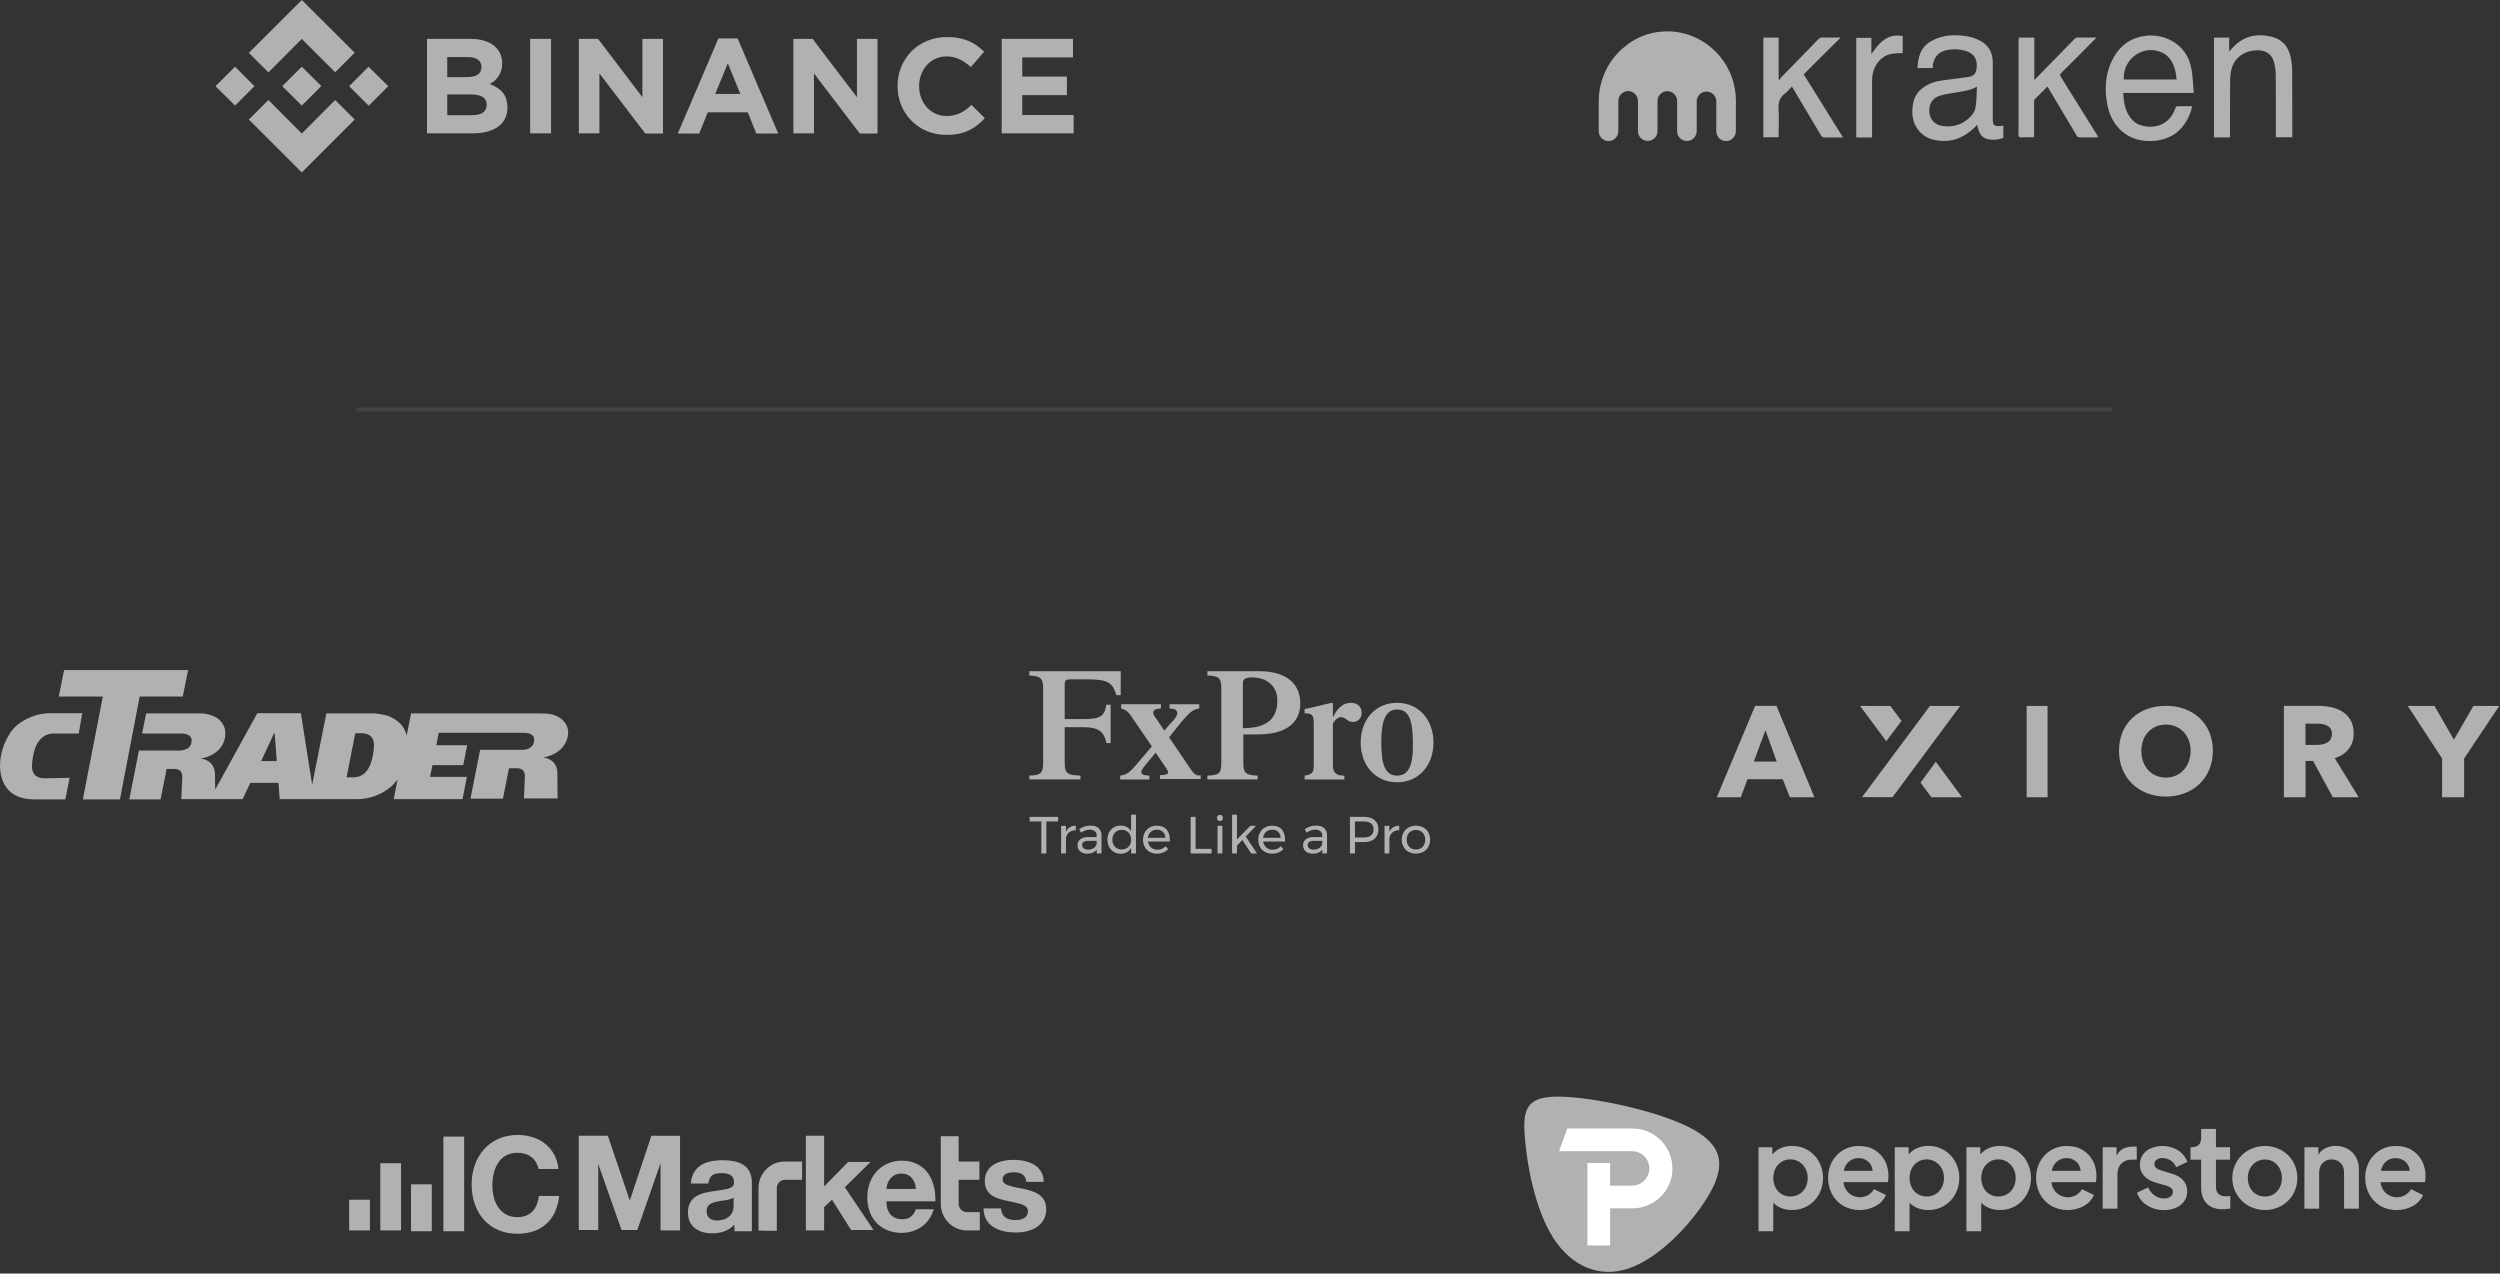 <svg xmlns="http://www.w3.org/2000/svg" viewBox="0 0 638 325">
  <rect x="0" y="0" width="638" height="325" fill="#333333" stroke="none"/>
  <g fill="none" fill-rule="evenodd">
    <g fill="#B1B1B1" fill-rule="nonzero">
      <path d="M118.455 290.06v24.157h-5.298v-24.157h5.298ZM94.404 306.164v7.84h-5.298v-7.84h5.298ZM102.35 296.84v17.164h-5.298v-17.164zM110.19 302.244v11.973h-5.298v-11.973zM142.718 304.999c-.53 5.933-4.132 9.854-10.701 9.854-6.993 0-11.655-5.086-11.655-12.608 0-6.993 4.45-12.608 11.761-12.608 5.827 0 9.96 3.602 10.383 8.688h-5.086c-.53-2.649-2.543-4.132-5.404-4.132-4.556 0-6.357 4.132-6.357 8.264 0 4.98 2.437 8.158 6.357 8.158 3.179 0 5.086-1.907 5.51-5.404h5.192v-.212ZM147.698 314.005v-24.157h7.417l5.615 16.529 5.51-16.529H173.55v24.157h-4.98v-17.164l-5.933 17.058h-4.026l-5.933-16.846v16.846h-4.98zM191.88 314.111v-12.29c0-4.874-3.92-5.721-7.417-5.721h-.106c-5.086 0-7.735 2.013-8.052 5.933h4.45c.318-2.013 1.165-2.649 3.39-2.649 2.119 0 3.179.742 3.179 2.331 0 1.377-1.06 1.695-4.132 2.119l-.742.106c-3.285.424-6.887 1.165-6.887 5.51 0 3.285 2.331 5.298 6.251 5.298 2.119 0 4.132-.636 5.615-2.225v1.695h4.45v-.106Zm-4.662-8.476v2.013c0 2.543-1.801 3.814-4.238 3.814-1.695 0-2.649-.848-2.649-2.331 0-2.119 1.907-2.331 3.496-2.649 1.271-.212 2.331-.212 3.39-.848ZM198.237 314.111V303.198c0-1.06.848-2.119 2.119-2.119H204.7v-4.662h-4.45c-3.708 0-6.675 3.073-6.675 6.781v10.807c0 .106 4.662.106 4.662.106ZM244.644 289.954v6.463h5.298v4.662h-5.298v6.145c0 1.06.848 2.119 2.119 2.119h3.285v4.662h-3.285c-3.708 0-6.675-3.073-6.675-6.781v-17.27h4.556ZM222.182 296.523l-6.569 6.463 7.311 10.913h-5.721l-4.874-7.735-2.013 1.907v5.933h-4.662v-24.157h4.662v12.926l6.145-6.251z"/>
      <path d="M238.287 308.601h-4.556c-.636 1.801-1.801 2.543-3.496 2.543-2.543 0-4.026-1.695-4.026-4.556h12.502v-.424c0-6.145-3.285-9.96-8.582-9.96-5.086 0-8.794 3.92-8.794 9.324 0 5.51 3.496 9.112 8.9 9.112 3.92-.106 6.993-2.331 8.052-6.039Zm-4.556-5.192h-7.523c.212-2.437 1.801-3.92 3.814-3.92 2.437 0 3.602 1.907 3.708 3.92ZM266.364 301.608h-4.45c-.212-1.907-1.377-2.437-3.285-2.437-1.695 0-2.755.636-2.755 1.801 0 1.165 1.06 1.483 3.179 2.013l1.695.318c2.967.636 6.251 1.483 6.251 5.298 0 3.602-2.967 5.933-7.84 5.933-4.344 0-8.158-1.801-8.158-6.145h4.45c.212 2.119 1.483 2.967 3.708 2.967 2.013 0 3.179-.848 3.179-2.225 0-1.377-1.271-1.801-3.708-2.331l-.424-.106c-3.073-.636-6.887-1.165-6.887-5.298 0-3.39 2.755-5.404 7.523-5.404 4.026.106 7.417 1.589 7.523 5.615Z"/>
    </g>
    <g fill-rule="nonzero">
      <path fill="#B1B1B1" d="M448.767 292.783h3.544v1.84c.57-.7 1.301-1.253 2.13-1.61.919-.395 1.91-.591 2.91-.575 1.418-.022 2.815.352 4.032 1.081 1.184.712 2.158 1.725 2.822 2.937.681 1.282 1.037 2.711 1.037 4.162 0 1.451-.356 2.881-1.037 4.162-.665 1.211-1.639 2.225-2.822 2.937-1.227.73-2.632 1.105-4.06 1.081-.915.008-1.824-.153-2.68-.476-.794-.299-1.512-.77-2.102-1.38v7.273h-3.774V292.783Zm10.413 11.961c.668-.408 1.211-.991 1.571-1.686.391-.751.589-1.587.575-2.434.015-.842-.183-1.674-.575-2.42-.366-.69-.908-1.271-1.571-1.684-.502-.313-1.063-.519-1.648-.605-.585-.086-1.182-.05-1.752.106-.571.155-1.103.427-1.564.798-.461.371-.84.833-1.113 1.357-.369.763-.561 1.6-.561 2.448 0 .848.192 1.685.561 2.448.356.695.9 1.277 1.569 1.679.67.402 1.438.609 2.219.596.805.013 1.598-.199 2.289-.612v.007Zm11.179 2.967c-1.194-.713-2.17-1.739-2.822-2.967-.677-1.274-1.024-2.698-1.007-4.14-.028-1.462.324-2.906 1.024-4.191.658-1.196 1.621-2.196 2.792-2.898 1.197-.713 2.568-1.082 3.961-1.065 1.633 0 3.013.35 4.14 1.051 1.105.668 2.005 1.628 2.599 2.774.601 1.185.905 2.497.888 3.825 0 .288-.014.571-.041.849-.024.251-.077.498-.159.736h-11.287c.073.889.427 1.732 1.012 2.407.584.674 1.368 1.145 2.238 1.344.87.199 1.78.116 2.6-.238.819-.353 1.505-.959 1.957-1.728l3.052 1.497c-.525 1.168-1.412 2.135-2.53 2.76-1.291.712-2.741 1.084-4.215 1.081-1.474-.002-2.923-.379-4.211-1.095l.009-.002Zm1.513-11.305c-.713.619-1.187 1.467-1.339 2.399h7.36c-.047-.897-.445-1.74-1.109-2.346-.682-.613-1.575-.938-2.491-.909-.883-.017-1.743.284-2.422.849v.007Zm11.671-3.623h3.542v1.84c.57-.701 1.302-1.253 2.132-1.61.919-.395 1.91-.591 2.91-.575 1.418-.022 2.814.352 4.032 1.081 1.184.712 2.158 1.725 2.822 2.937.681 1.282 1.036 2.711 1.036 4.162 0 1.451-.355 2.881-1.036 4.162-.665 1.211-1.639 2.225-2.822 2.937-1.228.73-2.635 1.105-4.062 1.081-.915.008-1.822-.153-2.678-.476-.794-.299-1.512-.77-2.102-1.38v7.273h-3.775V292.783Zm10.412 11.961c.667-.408 1.21-.991 1.569-1.686.393-.75.591-1.587.577-2.434.015-.842-.185-1.674-.577-2.42-.365-.69-.906-1.271-1.569-1.684-.501-.313-1.062-.519-1.648-.605-.585-.086-1.182-.05-1.752.106-.571.155-1.104.427-1.564.798-.461.371-.84.833-1.113 1.357-.369.763-.561 1.6-.561 2.448 0 .848.192 1.685.561 2.448.356.695.899 1.276 1.569 1.678.668.402 1.437.609 2.217.597.804.012 1.595-.2 2.284-.612l.007.007Zm7.88-11.961h3.543v1.84c.571-.701 1.302-1.253 2.132-1.61.918-.395 1.91-.591 2.909-.575 1.418-.022 2.815.352 4.032 1.081 1.184.713 2.158 1.726 2.822 2.937.681 1.282 1.037 2.711 1.037 4.162 0 1.451-.356 2.881-1.037 4.162-.665 1.211-1.639 2.224-2.822 2.937-1.227.73-2.634 1.105-4.062 1.081-.914.008-1.822-.153-2.677-.476-.795-.299-1.512-.77-2.103-1.38v7.273h-3.782l.007-21.433Zm10.413 11.961c.667-.408 1.21-.991 1.569-1.686.392-.75.59-1.587.577-2.434.014-.842-.185-1.674-.577-2.42-.365-.69-.906-1.271-1.569-1.684-.501-.313-1.063-.519-1.648-.605-.584-.086-1.182-.05-1.752.106-.571.155-1.103.427-1.564.798-.46.371-.839.833-1.112 1.357-.37.763-.562 1.6-.562 2.448 0 .848.192 1.685.562 2.448.355.695.898 1.276 1.568 1.678.669.402 1.437.609 2.218.597.804.012 1.594-.2 2.284-.612l.007.007Zm11.195 2.967c-1.194-.713-2.172-1.739-2.825-2.967-.677-1.274-1.024-2.698-1.007-4.14-.029-1.462.324-2.906 1.024-4.191.655-1.195 1.617-2.195 2.785-2.898 1.197-.713 2.568-1.082 3.961-1.065 1.633 0 3.013.35 4.14 1.051 1.106.667 2.006 1.627 2.599 2.774.604 1.186.911 2.501.895 3.832 0 .288-.017.57-.044.849-.024.251-.077.498-.158.736h-11.292c.073.889.427 1.732 1.012 2.407.584.674 1.368 1.145 2.238 1.344.87.199 1.781.116 2.6-.238.819-.353 1.504-.959 1.956-1.728l3.052 1.497c-.525 1.168-1.412 2.135-2.53 2.76-1.29.712-2.739 1.084-4.213 1.081-1.474-.002-2.922-.379-4.21-1.095l.017-.009Zm1.511-11.305c-.714.621-1.187 1.471-1.34 2.404h7.361c-.047-.897-.445-1.74-1.109-2.346-.682-.613-1.574-.938-2.492-.909-.885-.02-1.748.279-2.431.844l.01.007Zm11.65-3.616h3.542v2.217c.32-.81.924-1.476 1.7-1.872.795-.358 1.659-.535 2.53-.518h.92v3.335h-1.354c-.475-.019-.949.06-1.392.231-.443.171-.847.43-1.187.763-.662.662-.994 1.589-.994 2.779v8.727h-3.772l.007-15.662Zm11.298 14.806c-1.193-.75-2.093-1.886-2.548-3.22l2.822-1.352c.377.826.962 1.54 1.7 2.07.697.496 1.534.758 2.39.75.575.027 1.146-.129 1.628-.446.197-.136.357-.319.466-.533.108-.214.161-.451.153-.691.006-.206-.039-.41-.132-.594-.093-.184-.23-.342-.399-.46-.388-.273-.823-.473-1.283-.589l-2.569-.736c-1.325-.383-2.329-.969-3.011-1.757-.675-.773-1.039-1.769-1.022-2.795-.022-.899.235-1.782.734-2.53.513-.729 1.217-1.302 2.035-1.658 1.112-.469 2.317-.67 3.52-.587 1.203.083 2.371.447 3.408 1.063 1.116.701 1.967 1.753 2.419 2.99l-2.881 1.352c-.242-.702-.714-1.301-1.339-1.7-.637-.419-1.384-.639-2.146-.633-.534-.031-1.063.122-1.497.432-.175.13-.315.299-.411.495-.095.195-.142.411-.137.628-.008.202.037.403.126.585.091.181.225.337.391.453.405.275.853.48 1.325.605l2.507.748c1.307.367 2.304.943 2.991 1.73.688.777 1.058 1.785 1.036 2.822.016.888-.246 1.759-.749 2.491-.524.74-1.24 1.323-2.07 1.686-.982.423-2.043.629-3.112.605-1.54.027-3.054-.401-4.352-1.231l.007.007Zm15.283-.432c-.969-.98-1.454-2.343-1.454-4.09v-7.121h-2.707v-3.17h.287c.768 0 1.364-.2 1.787-.605.423-.405.633-.989.633-1.757v-2.321h3.775v4.683h3.602v3.17h-3.6v6.9c0 .787.209 1.392.633 1.815.423.423 1.095.633 2.018.633.337-.002.674-.031 1.007-.085v3.22c-.268.039-.577.078-.92.115-.315.038-.633.058-.95.06-1.775.011-3.147-.474-4.117-1.454l.007.007Zm10.642.575c-1.261-.711-2.309-1.744-3.039-2.993-.73-1.249-1.116-2.67-1.117-4.117-.002-1.447.381-2.869 1.11-4.119.728-1.251 1.775-2.286 3.033-2.999 1.286-.699 2.727-1.065 4.191-1.065 1.464 0 2.904.366 4.19 1.065 1.234.692 2.265 1.695 2.991 2.91.728 1.285 1.111 2.737 1.109 4.215-.003 1.477-.389 2.929-1.122 4.211-.726 1.215-1.757 2.218-2.991 2.91-1.281.692-2.716 1.054-4.172 1.051-1.457-.003-2.889-.37-4.169-1.067h-.014Zm6.424-2.99c.653-.412 1.182-.995 1.528-1.686.381-.754.574-1.589.561-2.434.014-.84-.179-1.671-.561-2.42-.353-.685-.88-1.266-1.528-1.684-.667-.42-1.442-.635-2.231-.619-.798-.014-1.583.201-2.263.619-.66.411-1.197.993-1.555 1.684-.383.748-.575 1.579-.561 2.42-.015.845.179 1.68.561 2.434.35.696.889 1.28 1.555 1.686.684.408 1.468.618 2.263.605.785.011 1.557-.203 2.224-.616l.007.012Zm7.84-11.961h3.544v1.93c.411-.738 1.038-1.332 1.799-1.7.822-.394 1.725-.591 2.637-.575 1.07-.02 2.127.238 3.068.75.879.485 1.602 1.208 2.089 2.086.513.951.77 2.018.747 3.098v10.079h-3.772v-9.191c0-1.037-.293-1.858-.879-2.463-.299-.303-.658-.541-1.054-.697-.396-.156-.82-.227-1.246-.209-.427-.018-.853.054-1.25.213-.396.159-.754.4-1.051.707-.586.616-.879 1.431-.879 2.45v9.187h-3.76l.007-15.664Zm19.337 14.921c-1.194-.713-2.172-1.739-2.824-2.967-.677-1.274-1.024-2.698-1.008-4.14-.029-1.462.325-2.906 1.024-4.191.656-1.195 1.617-2.194 2.786-2.896 1.196-.713 2.568-1.082 3.96-1.065 1.634 0 3.014.35 4.14 1.051 1.104.668 2.002 1.628 2.595 2.774.604 1.186.911 2.501.894 3.832 0 .288-.016.57-.043.849-.024.251-.077.498-.159.736h-11.291c.073.889.427 1.732 1.011 2.407.584.674 1.369 1.145 2.239 1.344.87.199 1.78.116 2.6-.238.819-.353 1.504-.959 1.956-1.728l3.052 1.497c-.525 1.168-1.413 2.135-2.53 2.76-1.29.712-2.74 1.084-4.213 1.081-1.474-.002-2.922-.379-4.21-1.095l.021-.011Zm1.511-11.305c-.713.621-1.187 1.471-1.339 2.404h7.36c-.046-.897-.445-1.74-1.109-2.346-.682-.613-1.574-.938-2.491-.909-.885-.019-1.748.281-2.429.846l.007.005ZM432.481 288.439c-8.116-4.664-25.013-8.33-33.959-8.568-8.948-.238-9.947 2.95-9.4 10.208.549 7.26 2.641 18.586 7.26 25.821 4.616 7.234 11.756 10.376 19.325 7.783 7.567-2.595 15.564-10.925 19.894-17.922 4.33-6.992 4.997-12.658-3.119-17.322Z"/>
      <path fill="#FFF" d="M416.594 308.372h-5.691v9.465h-5.795V296.78h5.795v5.795h5.691v-.016c2.388-.041 4.311-1.986 4.311-4.383 0-2.397-1.924-4.344-4.311-4.383v-.005h-18.732l2.118-5.795h16.612c5.638 0 10.21 4.572 10.21 10.21.002 5.64-4.57 10.169-10.208 10.169Z"/>
    </g>
    <g fill="#B1B1B1" fill-rule="nonzero">
      <path d="M11.322 198.623c-1.096 0-3.165-.306-3.165-3.177.061-1.467.304-2.872.73-4.277 1.157-3.3 3.287-3.972 4.687-3.972h6.513L21 182.002h-7.913c-3.226-.061-6.391 1.1-8.887 3.177-2.678 2.444-4.2 6.844-4.2 10.143C0 198.928 1.522 204 8.704 204h7.974l1.096-5.499-6.452.122Z"/>
      <path d="M16.352 171 15 177.747h11.246L21.145 204h9.464l5.039-26.253h11L48 171z"/>
      <path d="M142.605 183.039c-1.351-.794-2.518-.978-5.219-.978h-32.482l-1.105 5.622c-.246-.794-.553-1.589-1.044-2.261-.553-.794-1.289-1.467-2.149-1.956-.798-.489-1.658-.856-2.579-1.039-.86-.183-1.781-.306-2.64-.367H83.289l-3.623 18.211L76.781 182H65.667l-10.746 19.494-.061-4.033c0-.978-.368-1.956-1.044-2.689-.675-.672-1.535-1.039-2.518-1.161V193.55c1.228-.183 2.395-.611 3.377-1.283 1.781-1.1 2.825-2.994 2.825-5.072.061-1.772-.982-3.422-2.579-4.217-1.044-.55-2.272-.856-3.439-.917H37.298l-1.044 5.133h9.886c.553 0 2.763 0 2.763 1.833 0 .794-.368 1.589-1.105 2.017-.921.428-1.904.611-2.947.489h-9.395L33 204h7.982l1.535-7.761h1.842c.614-.061 1.289.122 1.719.55.368.489.491 1.1.43 1.65l-.246 5.5h15.658l1.965-4.156h7.184l.307 4.156h19.526c3.254.061 6.447-1.1 8.965-3.239.614-.55 1.105-1.161 1.596-1.772l-.982 5.011h17.561l1.105-5.683h-9.395l.614-2.994h7.86l.982-5.072h-7.86l.614-3.178h21.553c1.351 0 2.825.306 2.825 1.772 0 1.65-1.351 2.567-2.947 2.567h-10.868l-2.456 12.467h8.289l1.535-7.761h1.842c.614-.061 1.289.122 1.781.55.307.489.491 1.1.43 1.65l-.246 5.5h8.596l-.061-6.417c.061-1.1-.368-2.2-1.167-2.994-.675-.55-1.474-.917-2.333-1.039v-.061c1.474-.183 2.825-.794 3.991-1.711 1.412-1.161 2.272-2.872 2.272-4.706 0-1.406-.921-2.994-2.395-3.789Zm-75.956 11.183 3.316-7.15h.123l.553 7.15h-3.991Zm28 .489c-1.167 3.361-3.316 3.667-4.667 3.667h-1.535l2.211-11.244h1.596c1.105 0 3.193.244 3.193 3.117-.061 1.589-.307 3.056-.798 4.461Z"/>
    </g>
    <g fill="#B1B1B1" fill-rule="nonzero">
      <path d="m631.215 180.146-4.974 8.616-4.974-8.616h-6.805l8.762 13.424v9.886h5.619v-9.886l8.97-13.424zM591.028 190.114h-2.664v-5.432h2.997c1.686 0 3.746.416 3.746 2.601 0 2.373-2.268 2.83-4.079 2.83m9.636-2.934c0-5.328-4.454-7.034-8.928-7.034h-8.887v23.309h5.536v-9.261h1.915l5.036 9.261h6.597l-6.098-9.969c2.997-.937 4.849-3.163 4.828-6.306M552.735 198.439c-3.704 0-6.264-2.851-6.264-6.826 0-3.85 2.539-6.701 6.264-6.701 3.725 0 6.306 2.851 6.306 6.701 0 3.954-2.622 6.826-6.306 6.826m0-18.314c-6.868 0-11.967 4.433-11.967 11.488 0 6.951 5.099 11.675 11.967 11.675 6.889 0 11.988-4.724 11.988-11.675 0-7.055-5.099-11.488-11.988-11.488M517.209 180.146h5.328v23.309h-5.328zM482.412 180.146h-7.721l6.681 9.011 3.892-5.182zM492.527 180.146 475.19 203.434h7.784l17.274-23.288zM492.88 203.455h7.825l-6.681-9.053-3.913 5.328zM447.573 194.36l2.976-8.012 2.872 8.012h-5.848Zm.333-14.214-9.781 23.309h6.119l1.707-4.579h9.011l1.811 4.579h6.264l-9.677-23.309h-5.453Z"/>
    </g>
    <g fill="#B1B1B1" fill-rule="nonzero">
      <path d="M286.01 171.29h-23.343v1.1c2.69.123 3.543.49 3.543 3.3v18.943c0 2.933-.859 3.177-3.543 3.3v.977h13.077v-.977c-3.3-.123-4.033-.49-4.033-3.3v-9.043h4.764c3.543 0 5.257.859 5.867 4.033h1.1v-9.78h-1.1c-.49 2.933-1.467 3.667-5.867 3.667h-4.764v-8.8c0-1.1.243-1.343 1.59-1.343h4.157c5.5 0 6.477.977 7.448 4.033h1.1l.006-6.11ZM303.733 196.1l-5.377-7.943 2.933-3.667c1.957-2.323 3.057-3.543 4.767-3.667v-1.1h-7.58v1.1c1.343 0 1.957.367 1.957 1.223 0 .733-.859 1.719-1.59 2.443l-1.719 1.957-1.957-2.933c-.49-.61-.859-1.1-.859-1.719 0-.619.733-.977 1.957-.977v-1.1h-10.132v1.1c1.467.367 2.077 1.223 2.81 2.323l5.004 7.336-4.157 4.89c-1.467 1.719-2.2 2.323-3.91 2.578v.977h7.448v-.977c-.977 0-2.077-.243-2.077-.859s.733-1.467 1.957-2.933l1.719-2.077 2.077 3.057c.733 1.1 1.1 1.59 1.1 1.957 0 .49-.733.733-2.077.733v.977h10.39v-.977c-.851.235-1.584-.011-2.684-1.722ZM321.21 171.29h-13.077v1.1c2.81.123 3.543.49 3.543 3.3v18.943c0 2.933-.733 3.177-3.543 3.3v.977h12.833v-.977c-2.933-.123-3.667-.49-3.667-3.3v-7.21h3.667c7.09 0 10.885-2.81 10.885-8.067-.129-4.523-3.062-8.067-10.642-8.067Zm-4.033 14.543v-11.367c0-.977.367-1.59 2.323-1.59 3.667 0 6.477 2.077 6.477 5.867 0 4.4-2.32 7.09-8.8 7.09ZM344.8 179.357c-2.323 0-3.79 1.833-4.523 3.543h-.123v-2.933c0-.367 0-.61-.243-.61-.367 0-4.89 1.223-6.967 1.59v1.1c1.833 0 2.323.367 2.323 2.443v11.123c0 1.719-.733 2.077-2.323 2.323v.977h10.143v-.977c-1.833 0-2.933-.49-2.933-2.578v-10.748c.61-.977 1.343-1.59 2.077-1.59.392.027.77.153 1.1.367.367.243.859.859 1.957.859.584.002 1.145-.229 1.558-.642.413-.413.644-.974.642-1.558.123-1.223-.73-2.69-2.687-2.69ZM356.533 179.357c-5.5 0-9.29 4.277-9.29 10.143 0 5.867 3.79 10.143 9.29 10.143 5.5 0 9.29-4.277 9.29-10.143 0-5.867-3.79-10.143-9.29-10.143Zm0 18.577C353.6 197.933 352.5 195.355 352.5 189.5c0-5.855 1.223-8.433 4.033-8.433 2.933 0 4.033 2.578 4.033 8.433.126 5.867-1.1 8.433-4.033 8.433ZM262.75 208.464h7.293v1.174h-3.022v8.164h-1.272V209.644h-2.999zM273.016 211.116c.461-.272.986-.412 1.521-.407v1.192c-.626-.066-1.251.13-1.726.542-.475.412-.758 1.003-.781 1.632v3.724h-1.24v-7.044h1.24v1.521c.203-.478.547-.883.985-1.16ZM279.883 217.802v-.988c-.525.693-1.347 1.04-2.466 1.04-.445.007-.886-.091-1.286-.286-.355-.17-.653-.439-.859-.773-.197-.335-.296-.718-.286-1.106-.023-.584.237-1.143.699-1.501.57-.402 1.257-.603 1.954-.573h2.24v-.332c.024-.431-.145-.851-.461-1.146-.382-.296-.859-.44-1.341-.407-.785.024-1.544.289-2.174.759l-.518-.859c.438-.294.91-.534 1.407-.713.498-.157 1.019-.231 1.541-.221.88 0 1.56.216 2.04.647.495.466.763 1.125.733 1.805v4.641l-1.22.014Zm-.739-1.392c.387-.254.651-.658.728-1.114v-.708h-2.065c-.43-.029-.861.058-1.246.252-.275.169-.432.478-.407.799-.011.337.143.657.412.859.322.228.712.341 1.106.321.521.019 1.036-.125 1.472-.41ZM289.897 207.911v9.891h-1.24v-1.401c-.25.454-.622.83-1.074 1.086-.48.262-1.02.393-1.567.381-.62.012-1.232-.147-1.767-.461-.511-.305-.925-.749-1.195-1.28-.292-.581-.438-1.224-.427-1.873-.012-.642.134-1.276.427-1.848.272-.524.686-.96 1.195-1.26.532-.307 1.138-.464 1.753-.453.552-.013 1.098.116 1.587.372.452.249.822.624 1.066 1.08v-4.24l1.243.006Zm-2.395 8.574c.364-.212.662-.521.859-.894.409-.819.409-1.782 0-2.601-.197-.373-.495-.682-.859-.894-.375-.218-.802-.329-1.235-.321-.434-.008-.861.105-1.235.327-.364.215-.661.526-.859.899-.406.811-.406 1.767 0 2.578.197.373.495.682.859.894.767.426 1.7.426 2.466 0l.003.011ZM297.698 211.678c.56.645.839 1.541.839 2.687v.401h-5.586c.071.582.354 1.119.793 1.507.441.383 1.009.587 1.593.573.4.003.796-.074 1.166-.226.354-.148.673-.366.94-.642l.682.708c-.351.373-.778.666-1.252.859-.517.209-1.07.314-1.627.307-.644.012-1.28-.141-1.848-.447-.53-.291-.965-.728-1.252-1.26-.596-1.162-.596-2.539 0-3.701.29-.529.721-.968 1.246-1.266.558-.312 1.189-.471 1.828-.458 1.09-.006 1.916.314 2.478.96Zm-.286 2.126c.008-.572-.224-1.121-.64-1.514-.416-.393-.977-.594-1.548-.554-.572-.015-1.128.19-1.553.573-.423.394-.686.931-.739 1.507l4.48-.011ZM303.845 208.464h1.275v8.173h4.079v1.16h-5.354zM311.877 208.163c.292.326.292.82 0 1.146-.307.302-.799.302-1.106 0-.292-.326-.292-.82 0-1.146.307-.302.799-.302 1.106 0Zm-1.166 2.578h1.24v7.061h-1.24v-7.061ZM319.297 217.802l-2.254-3.438-1.372 1.432v2.005h-1.24v-9.891h1.24v6.302l3.415-3.458h1.452l-2.63 2.733 2.882 4.32zM327.111 211.678c.56.645.839 1.541.839 2.687v.401h-5.586c.071.582.354 1.118.793 1.507.441.383 1.009.587 1.593.573.4.003.796-.074 1.166-.226.354-.148.673-.366.94-.642l.679.708c-.351.373-.778.666-1.252.859-.517.21-1.07.314-1.627.307-.644.013-1.281-.141-1.848-.447-.53-.29-.965-.728-1.252-1.26-.595-1.162-.595-2.539 0-3.701.29-.529.721-.968 1.246-1.266.558-.312 1.189-.471 1.828-.458 1.094-.006 1.921.314 2.481.96Zm-.286 2.126c.008-.572-.224-1.12-.639-1.513-.415-.393-.976-.594-1.546-.555-.572-.015-1.128.19-1.553.573-.424.394-.687.931-.739 1.507l4.477-.011ZM337.447 217.802v-.988c-.523.693-1.345 1.04-2.466 1.04-.445.007-.886-.091-1.286-.286-.355-.17-.653-.439-.859-.773-.196-.335-.295-.718-.286-1.106-.023-.584.237-1.143.699-1.501.57-.402 1.257-.603 1.954-.573h2.24v-.332c.024-.431-.145-.851-.461-1.146-.382-.296-.859-.441-1.341-.407-.785.024-1.544.289-2.174.759l-.521-.859c.438-.295.91-.534 1.407-.713.498-.157 1.019-.232 1.541-.221.88 0 1.56.216 2.04.647.495.467.762 1.125.733 1.805v4.641l-1.217.014Zm-.739-1.392c.387-.254.651-.658.728-1.114v-.708h-2.068c-.43-.029-.861.058-1.246.252-.275.169-.432.478-.407.799-.011.337.143.657.412.859.323.228.714.341 1.109.321.52.018 1.034-.125 1.47-.41h.003ZM350.801 209.297c.653.589 1.004 1.442.954 2.32 0 1.041-.32 1.848-.96 2.421-.64.573-1.537.859-2.693.859h-2.32v2.905h-1.28v-9.339h3.586c1.173 0 2.077.278 2.713.834Zm-.914 3.913c.444-.389.682-.963.642-1.553.038-.577-.2-1.139-.642-1.512-.426-.342-1.039-.513-1.839-.513h-2.266v4.093h2.266c.791.008 1.404-.164 1.839-.516v1e-7ZM355.554 211.116c.461-.271.987-.412 1.521-.407v1.192c-.626-.067-1.251.129-1.727.541-.475.412-.758 1.004-.78 1.633v3.724h-1.24v-7.044h1.24v1.521c.203-.478.547-.883.985-1.16ZM363.228 211.162c.536.292.98.729 1.28 1.26.615 1.157.615 2.544 0 3.701-.298.536-.742.976-1.28 1.269-1.18.604-2.578.604-3.758 0-.536-.292-.98-.729-1.28-1.26-.613-1.16-.613-2.547 0-3.707.301-.532.744-.968 1.28-1.26 1.181-.605 2.581-.605 3.761 0l-.003-.003Zm-3.108.948c-.358.211-.649.519-.839.888-.2.399-.298.84-.286 1.286-.012.452.086.9.286 1.306.187.373.479.684.839.894.765.419 1.69.419 2.455 0 .36-.208.651-.515.839-.885.205-.404.309-.853.301-1.306.008-.447-.096-.889-.301-1.286-.19-.369-.481-.677-.839-.888-.763-.427-1.692-.427-2.455 0v-.009Z"/>
    </g>
    <g fill="#B1B1B1" fill-rule="nonzero">
      <path d="M424.374 8.039c3.041-.208 6.14.415 8.86 1.81 4.035 2.017 7.251 5.636 8.743 9.908C442.649 21.655 443 23.643 443 25.66v7.446c0 .297 0 .623-.058.92-.175.742-.702 1.424-1.404 1.75-.497.237-1.053.267-1.55.178C438.877 35.746 438 34.678 438 33.521v-6.942c.029-.653.029-1.365-.322-1.928-.556-1.068-1.959-1.572-3.041-1.127-.936.326-1.608 1.305-1.637 2.314v7.031c0 .445.029.89-.117 1.305-.234.831-.906 1.483-1.725 1.721-1.082.297-2.31-.178-2.836-1.187-.38-.593-.351-1.335-.322-2.017v-7.001c-.029-1.187-.994-2.255-2.135-2.403-.76-.119-1.55.148-2.105.682C423.263 24.444 423 25.126 423 25.808v6.793c0 .564.058 1.157-.146 1.691-.322.979-1.287 1.691-2.31 1.661-1.053.059-2.076-.682-2.398-1.661C417.971 33.788 418 33.284 418 32.75v-7.031c0-1.157-.906-2.225-2.018-2.433-1.023-.208-2.135.297-2.661 1.246C413.117 24.918 413 25.363 413 25.808v7.624c0 .742-.322 1.483-.877 1.958-.848.742-2.222.801-3.099.119C408.38 35.064 408 34.293 408 33.492v-7.713c0-2.907.731-5.814 2.105-8.395 1.111-2.106 2.661-3.975 4.503-5.458 2.719-2.314 6.199-3.678 9.766-3.886ZM493.183 17.374h-3.85c.148-2.7.711-5.132 3.169-6.675 2.458-1.513 5.154-1.869 7.967-1.632 1.511.119 3.021.445 4.413 1.098 2.458 1.127 3.673 3.056 3.673 5.755V30.249c0 1.75.355 2.077 2.103 1.899.178-.03.385-.059.563-.089.03.089.03.178.03.237v2.907c-1.392.475-2.814.623-4.206.237-1.037-.297-1.688-1.038-2.044-2.017-.178-.504-.296-1.038-.444-1.602-.148.178-.267.326-.415.475-3.051 3.085-6.664 4.391-10.929 3.293-3.021-.771-5.094-3.53-5.183-6.675-.03-1.009.059-2.017.296-2.996.563-2.255 2.162-3.619 4.176-4.539 1.422-.653 2.962-.831 4.502-1.038 1.807-.237 3.584-.445 5.391-.712 1.214-.178 1.836-.831 2.014-2.047.385-2.462-.711-4.094-3.08-4.687-1.422-.356-2.873-.415-4.324-.148-2.133.386-3.317 1.602-3.732 3.708.03.297-.03.593-.089.92Zm11.344 4.747c-1.777.949-3.495 1.187-5.242 1.454-1.451.237-2.932.445-4.354.89-1.866.623-2.725 2.166-2.547 4.242.148 1.721 1.303 3.115 3.169 3.412 2.873.475 5.42-.326 7.434-2.462.592-.623 1.066-1.513 1.185-2.344.267-1.661.237-3.352.355-5.192Zm54.883 4.984c-.089.415-.148.771-.237 1.098-1.659 5.073-5.035 7.239-9.122 7.713-7.079.771-11.136-3.857-12.173-8.781-.829-3.916-.711-7.802 1.007-11.481 1.629-3.471 4.235-5.755 8.115-6.438 4.65-.831 11.225 1.483 12.321 8.752.296 1.869.355 3.797.533 5.755h-18.008c.148 2.67.563 5.162 2.518 7.09.8.801 1.836 1.187 2.962 1.394 3.643.653 6.664-1.098 7.849-4.628.118-.386.296-.504.681-.475h3.554Zm-17.416-6.823h13.476c-.148-1.572-.415-3.026-1.155-4.391-.711-1.305-1.747-2.255-3.169-2.729-4.65-1.602-9.448 2.106-9.152 7.12Zm27.101 14.774h-4.087V9.601h3.88v3.56c.296-.326.474-.534.652-.742 2.784-3.174 6.279-4.005 10.248-3.026 2.754.682 4.295 2.64 4.828 5.37.207 1.127.355 2.284.355 3.412C585 23.633 585 29.092 585 34.551c0 .148-.03.297-.03.475h-4.176v-.682c0-5.103.03-10.205-.03-15.308 0-1.127-.178-2.284-.504-3.382-.533-1.78-1.955-2.729-3.821-2.818-3.406-.119-6.101 1.691-6.931 4.717-.296 1.098-.385 2.255-.385 3.412-.03 4.48-.03 8.93-.03 13.35v.742ZM515.219 9.601h3.939V20.4c.237-.237.385-.356.533-.504 3.228-3.293 6.457-6.616 9.685-9.909.267-.297.533-.415.948-.415 1.511.03 3.051 0 4.709 0-.237.237-.355.386-.504.534-2.843 2.848-5.657 5.726-8.53 8.544-.326.326-.326.534-.118.89 3.11 4.954 6.19 9.909 9.271 14.863.118.178.207.356.355.623-.207.03-.355.03-.533.03h-4.235c-.385 0-.563-.148-.77-.445-2.369-3.975-4.739-7.951-7.108-11.956-.118-.178-.207-.356-.355-.564-1.096 1.098-2.162 2.136-3.228 3.234-.148.148-.178.415-.178.623v9.078h-2.281c-.533 0-1.274.148-1.57-.148-.267-.237-.118-1.009-.118-1.543V10.284c.089-.148.089-.386.089-.682Zm-45.464-.03c-3.199 3.174-6.309 6.289-9.448 9.404 3.376 5.399 6.664 10.68 10.011 16.079-.267 0-.444.03-.622.03h-4.117c-.385 0-.622-.148-.829-.475-2.369-3.975-4.739-7.951-7.108-11.956-.089-.178-.207-.326-.355-.564-.592.623-1.125 1.305-1.777 1.78-1.333 1.009-1.718 2.255-1.629 3.916.148 2.166.03 4.361.03 6.527v.712H450V9.601h3.91V20.222c.089.059.178.119.237.178.118-.178.178-.386.296-.534 3.199-3.293 6.427-6.556 9.626-9.879.296-.297.563-.445 1.007-.415 1.333.03 2.666 0 3.998 0h.681Zm7.819 4.242c1.984-2.907 4.087-5.34 7.997-4.628v4.361c-1.037.059-2.073.03-3.051.237-2.399.504-4.265 2.7-4.65 5.37-.059.534-.118 1.068-.118 1.602V35.085h-4.028V9.661h3.85v4.153Z"/>
    </g>
    <path fill="#B1B1B1" fill-rule="nonzero" d="m64.935 22-4.944 4.941L55 22l4.989-4.985L64.935 22ZM77.02 9.926l8.515 8.507 4.991-4.983L77.02 0 63.515 13.493l4.991 4.983 8.515-8.551Zm17.031 7.09L89.106 22l4.989 4.985L99.083 22l-5.032-4.985ZM77.02 34.074l-8.515-8.551L63.515 30.509 77.02 44 90.526 30.507l-4.991-4.983-8.515 8.551Zm0-7.132L82.01 21.956l-4.989-4.939L72.031 22l4.989 4.941v.002Zm52.471.513v-.084c0-3.223-1.721-4.856-4.516-5.931 1.719-.944 3.182-2.493 3.182-5.199v-.084c0-3.782-3.053-6.232-7.957-6.232h-11.225V34.032h11.484c5.461.042 9.032-2.193 9.032-6.574V27.456Zm-6.624-10.311c0 1.804-1.463 2.534-3.828 2.534h-4.901v-5.113h5.246c2.237 0 3.483.902 3.483 2.493v.086Zm1.334 9.625c0 1.804-1.418 2.622-3.743 2.622h-6.32v-5.287h6.149c2.71 0 3.914.99 3.914 2.622v.044Zm16.429 7.304V9.926h-5.333V34.032h5.333v.042Zm28.559 0V9.926h-5.248V24.794L152.629 9.926h-4.903V34.032h5.248V18.735l11.698 15.339h4.516Zm29.416 0L188.242 9.797h-4.901L172.974 34.074h5.463l2.193-5.414h10.194l2.193 5.414h5.591-.004Zm-9.676-10.098h-6.408l3.226-7.819 3.182 7.819Zm35.011 10.098V9.926h-5.248V24.794L207.379 9.926h-4.903V34.032h5.248V18.735l11.698 15.339h4.516Zm27.395-3.91-3.397-3.393c-1.894 1.718-3.571 2.834-6.366 2.834-4.129 0-7.01-3.438-7.01-7.562v-.128c0-4.125 2.923-7.519 7.01-7.519 2.408 0 4.301 1.03 6.193 2.706l3.397-3.91C248.926 11 246.216 9.453 241.658 9.453c-7.397 0-12.601 5.628-12.601 12.461V22c0 6.917 5.289 12.417 12.386 12.417 4.644.044 7.397-1.589 9.891-4.253ZM274 34.074V29.348h-13.119v-5.071h11.397v-4.726h-11.397V14.652h12.946V9.926h-18.193V34.032H274v.042Z"/>
    <path stroke="#979797" stroke-linecap="square" stroke-opacity=".16" d="M91.5 104.5h447"/>
  </g>
</svg>
